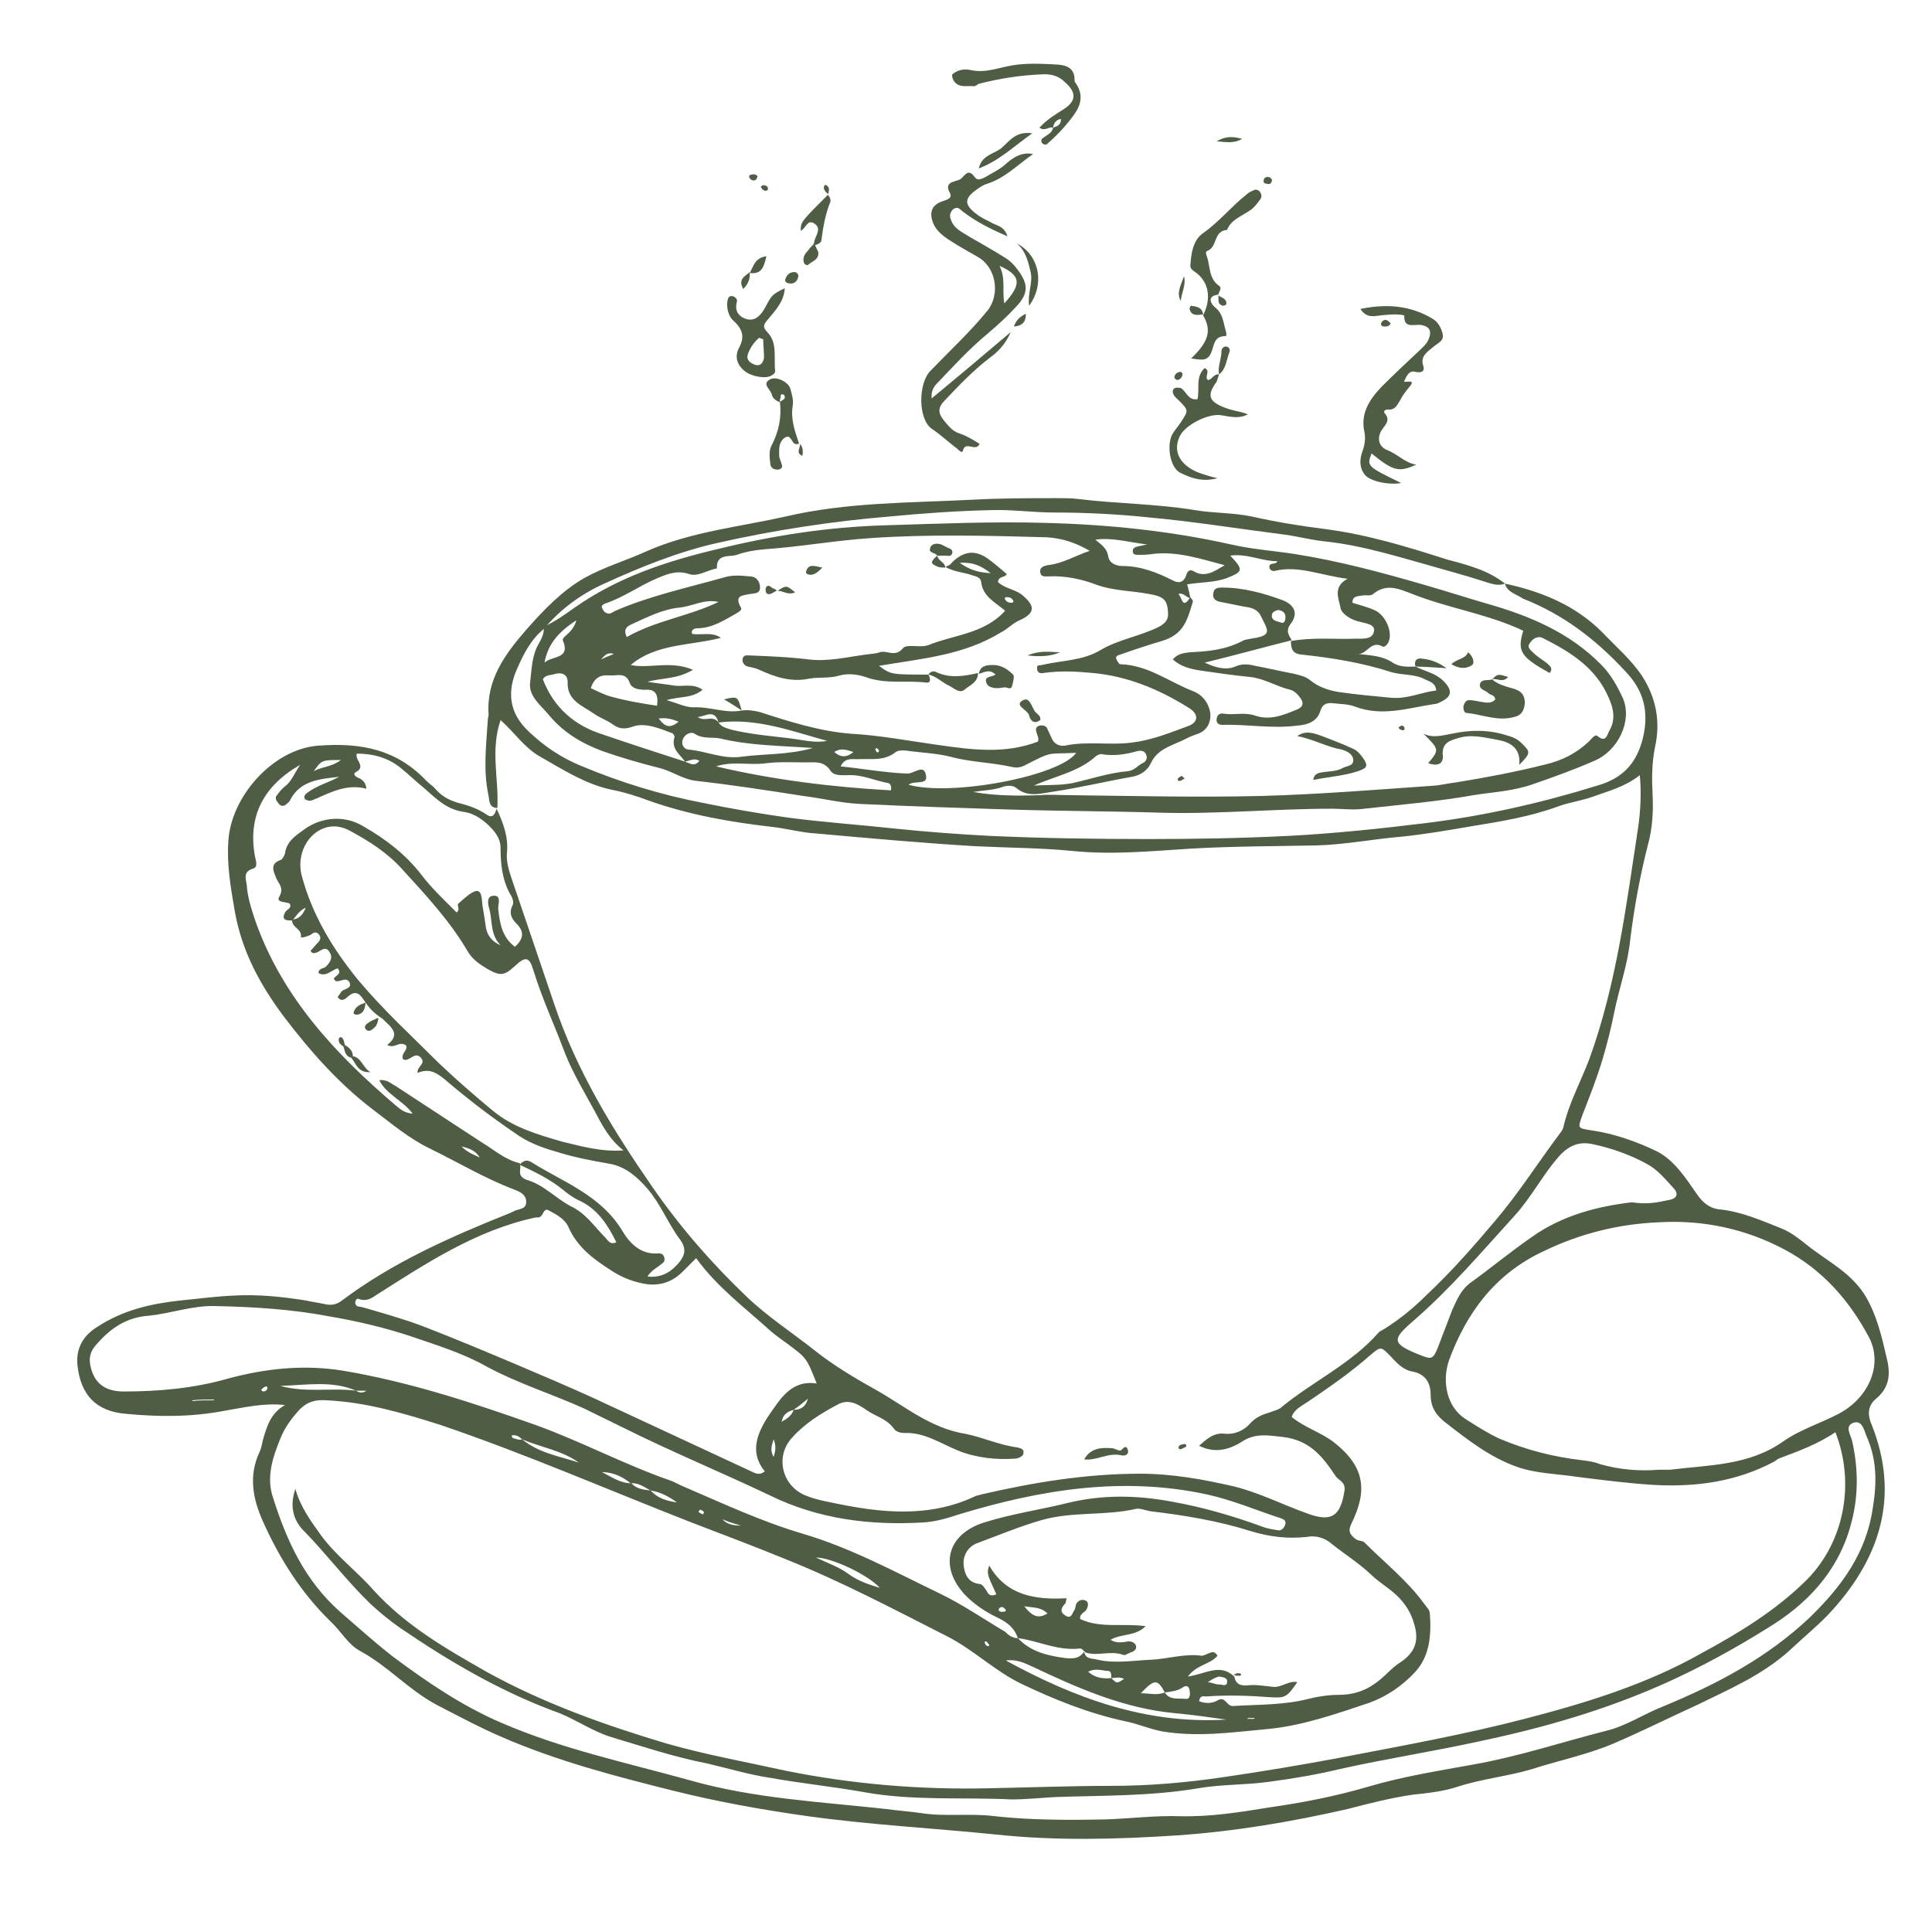 <?xml version="1.0" encoding="utf-8"?>
<!-- Generator: Adobe Illustrator 22.0.1, SVG Export Plug-In . SVG Version: 6.00 Build 0)  -->
<svg version="1.1" id="Layer_1" xmlns="http://www.w3.org/2000/svg" xmlns:xlink="http://www.w3.org/1999/xlink" x="0px" y="0px"
	 viewBox="0 0 242 239" style="enable-background:new 0 0 242 239;" xml:space="preserve">
<style type="text/css">
	.st0{fill:#4E5D44;}
</style>
<g>
	<path class="st0" d="M188.5,73.1c4.6,1,8.8,2.7,12.2,6.1c1.7,1.8,3.6,3.4,5,5.5c1.8,2.8,2.3,5.8,1.6,8.9c-0.4,2-0.4,4-0.3,5.9
		c0.1,2.2,0,4.2-0.6,6.4c-1,3.9-1.7,7.8-2.2,11.8c-0.3,3.1-1.4,6.1-2,9.1c-0.4,2-0.9,4-1.5,6c-0.7,2.3-1.6,4.6-2.5,6.9
		c-0.6,1.7-0.6,1.6,1.2,1.9c2.8,0.4,5.6,1.4,8.1,2.6c2.2,1.1,3.6,3.3,5,5.3c0.8,1.2,1.7,1.9,3,2c2.7,0.3,5.2,1.4,7.7,2.4
		c1.2,0.5,2.2,1.3,3.2,2.1c2.5,2,5.5,3.4,7.3,6.4c1.4,2.4,2,5,2.6,7.6c0.5,1.9,0.5,3.7-1.3,5.2c-1.1,0.9-1.1,2.1-0.5,3.4
		c3.4,8.7,1.1,16.3-4.9,23c-1.6,1.8-3.6,3.4-5.4,5.1c-3.4,3.1-7.6,4.9-11.7,6.9c-3.5,1.6-6.9,3.3-10.4,4.8
		c-3.3,1.4-6.8,2.1-10.2,3.2c-3,0.9-6.2,1.2-9.3,2.2c-1.8,0.6-3.7,0.8-5.6,1c-2.8,0.4-5.5,1.1-8.2,1.8c-7,1.6-14.1,2.8-21.3,3.3
		c-7.6,0.5-15.2,0.7-22.7-0.1c-7.8-0.8-15.7-1.2-23.6-2.3c-5.7-0.8-11.3-1.8-16.9-3.2c-7.2-1.8-14.5-3.7-21.4-6.7
		c-2.8-1.2-5.6-2.7-8.3-4.1c-3.5-1.9-6-4.8-9.5-6.7c-1.5-0.8-2.4-2.5-3.7-3.7c-3.7-3.6-6.4-7.9-8.5-12.6c-1.2-2.7-1.8-5.6-0.4-8.6
		c0.2-0.4,0.3-0.9,0.4-1.4c0.5-1.8,1-3.5,2.8-4.5c-2.6-0.3-5.1,0.3-7.5,0.7c-4.1,0.8-8.2,0.8-12.4,0.4c-3.8-0.3-5.7-2.4-6.1-6.1
		c-0.2-2.1,0.7-3.7,2.5-4.8c3.2-2.1,6.7-2.9,10.4-3.3c2.1-0.2,4.3-0.5,6.4-0.6c3.1-0.2,6.2,0.1,9.3,0.6c0.9,0.2,1.7,0.3,2.6,0.5
		c0.7,0.1,1.2,0,1.8-0.4c6.5-4.9,13.8-8.1,21.3-11.1c0.1-0.1,0.3-0.1,0.4-0.2c0.6-0.3,1.4-0.2,1.5-1c0.1-1-0.7-1.4-1.5-1.7
		c-3.7-1.4-7-3.4-10.5-5.1c-2.7-1.3-4.9-3.2-7.3-5c-4.3-3.3-7.8-7.3-11-11.5c-3-4-5.3-8.2-6.2-13.3c-0.5-2.9-1-5.8-0.8-8.7
		c0.3-5.6,5.6-11.6,11.3-12c5.4-0.4,9.8,0.5,13.5,4.4c0.4,0.4,0.9,0.7,1.2,1.1c0.9,1,2,1.5,3.3,1.8c1.1,0.3,2.1,0.7,3,1.3
		c0.8,0.6,1.1,0,1.3-0.7c0.8,1.7,1.5,3.5,1.3,5.5c-0.1,1,0.2,2.1,0.5,3c1.8,5.3,3.6,10.6,5.4,15.9c2.8,8.4,7.4,15.9,12.4,23.1
		c3.4,4.9,7.3,9.4,11.7,13.6c2.6,2.5,5.7,4.5,8.6,6.8c2.4,1.9,5.1,3.5,7.8,5c3.5,2,6.7,4.7,11,5.4c2.1,0.4,4.2,1.4,6.5,1.7
		c0.4,0.1,0.9,0.2,0.8,0.7c0,0.4-0.5,0.6-0.9,0.7c-2.5,0.2-5.1-0.1-7.3-1c-2.2-0.9-4.2-2.3-6.7-2.2c-0.4,0-1-0.1-1.3-0.5
		c-0.9-1.3-2.4-1.6-3.5-2.4c-1-0.7-2.2-1.4-3.5-0.7c-2.1,1.1-4.2,2.4-5.8,4.2c-2.2,2.4-1.2,6.2,1.9,7.3c1,0.4,2,0.6,3,0.8
		c6.1,1.3,12.2,2,18.1-0.8c0.2-0.1,0.5-0.1,0.7-0.2c6.5-1.5,13.1-2.6,19.9-2.6c4,0,7.9,0.7,11.8,1.6c3.2,0.8,6.1,2.3,9.2,3.4
		c3,1.1,4.1,0.3,4.6-2.8c0.2-1.2-0.7-1.3-1.1-1.9c-1.6-2.4-3.2-4.5-6.6-4.9c-1.8-0.2-3.4-0.5-5,0.5c-1.7,1.1-3.5,1.6-5.5,0.6
		c1-0.9,1.9-1.7,3.3-1.5c1.1,0.1,2.3-0.4,3-1.2c0.8-0.9,1.6-1.2,2.6-1.5c0.5-0.2,1.1-0.3,1.5-0.7c3.9-3.2,8.7-5.4,12.1-9.3
		c0.2-0.2,0.5-0.3,0.8-0.5c1.9-1.2,3.6-2.6,5.2-4.2c3.1-2.9,5.9-6.1,8.6-9.3c2.9-3.4,5.3-7.2,8-10.8c0.2-0.3,0.4-0.5,0.5-0.8
		c0.7-3.1,2.2-5.8,3.3-8.7c3.4-9.4,4.6-19.2,6.1-29c0.3-2.1,0.4-4.3,0.2-6.5c-1.9,1.5-4,2-5.9,2.7c-1.4,0.5-2.9,0.7-4.3,1.2
		c-3.5,1.3-7.2,1.9-10.9,2.5c-2.9,0.5-5.8,1-8.7,1.3c-3.6,0.3-7.1,1-10.7,1.1c-5.2,0.1-10.5,0.1-15.7,0.4c-4.9,0.3-9.8,0.8-14.8,0.3
		c-4-0.4-8.1-0.4-12.2-0.6c-6.7-0.4-13.3-1-20-1.6c-1.8-0.1-3.6-0.6-5.3-0.8c-5.3-0.6-10.5-1.5-15.6-3.3c-1.6-0.6-3.2-1.1-4.8-1.4
		c-3.2-0.7-6-2.5-8.8-4.1c-2-1.1-3.2-3-5-4.6c-1.3,3.8-0.2,7.4-0.4,11c-1,0-1-0.8-1.1-1.5c-0.7-3.2-0.3-6.3-0.1-9.5
		c0-0.2,0.1-0.5,0.1-0.7c-0.3-4.4,2.1-7.6,4.7-10.6c2.2-2.5,4.5-4.9,7.3-6.5c2.5-1.4,5.3-2.2,7.9-3.4c5.5-2.4,11.5-3,17.3-4.3
		c7.7-1.8,15.5-1.7,23.3-2.1c3.6-0.2,7.2-0.2,10.7-0.2c0.9,0,1.8,0,2.6,0.1c4.9,0.6,9.8,0.6,14.7,1.4c2.3,0.4,4.7,0.3,7.1,0.8
		c3.1,0.7,6.2,1.2,9.4,1.6c5.2,0.7,10.1,2.2,15.1,3.8C184,70.8,186.5,71.5,188.5,73.1c-0.7,0.3-1.4,0.1-2.1-0.1
		c-2.1-0.7-4.3-1.3-6.4-1.9c-4.7-1.3-9.3-2.8-14.2-3.3c-1.8-0.2-3.6-0.7-5.4-0.9c-5.5-0.7-11.1-1.6-16.6-2.1
		c-3.9-0.4-7.8-0.6-11.7-0.6c-2.7,0-5.4-0.4-8.1-0.3c-4.2,0.1-8.4,0.4-12.6,0.8c-7.2,0.6-14.4,1.7-21.5,3.3c-4.9,1.1-9.6,3-14.2,5.1
		c-2.9,1.3-5.5,3.2-7.6,5.7l0,0c-1.6,1.3-2.5,3.1-3.3,4.9c-1.3,2.9-1.1,5.6,1.5,8c1.9,1.8,4,3.2,6.4,4.2c5,2.1,10.2,3.7,15.5,4.7
		c3.4,0.7,6.9,1.3,10.4,1.8c4.5,0.6,9,0.9,13.6,1.4c3.9,0.4,7.8,0.7,11.7,0.9c6.6,0.3,13.2,0.4,19.9,0.4c5.9,0,11.8-0.1,17.7-0.4
		c5.7-0.3,11.4-0.9,17.1-1.6c7.3-0.9,14.4-2.5,21.5-4.7c3.1-0.9,4.9-2.7,5.7-6c0.8-3.4,0-6-2.2-8.3c-3.6-3.9-7.7-7.1-12.8-9.1
		C189.9,74.4,188.8,74.2,188.5,73.1z M99.4,176.6c-0.7,0.2-1.3,0.5-1.5,1.5C98.6,177.7,99.2,177.3,99.4,176.6c0.8,0,1.5-0.3,1.8-1.4
		C100.6,175.7,100,176.2,99.4,176.6z M81.5,186.7c-0.8-0.4-1.5-1-2.5-0.9c-1.1-0.9-2.3-1.4-3.6-1.4c1.2,0.6,2.3,1.4,3.7,1.4
		C79.7,186.5,80.6,186.6,81.5,186.7c0.9,1,2,1.3,3.3,1.5C83.7,187.4,82.7,186.9,81.5,186.7z M139.2,210.2c0.7,0.7,0.7,0.7,1.6,0.1
		C140.2,210,139.7,210.2,139.2,210.2c0-0.4,0-0.9-0.4-0.9c-0.7,0-1.5-0.4-2.5,0.1C137.2,210.2,138.2,210.3,139.2,210.2z M145.9,212
		c0.6,1,1.7,0.7,2.6,0.8c0.6,0.1,0.6-0.6,0.5-1.1c-0.1-0.6-0.5-0.6-0.9-0.3C147.5,211.8,146.7,211.9,145.9,212
		c-0.9-1.7-1.3-1.7-3,0.1C144,212.1,144.9,212.4,145.9,212z M65.4,180.3c-0.4-0.4-0.8-0.6-1.3-0.5c0,0.3,0.2,0.4,0.4,0.4
		C64.8,180.3,65.1,180.4,65.4,180.3c2.1,1.7,4.6,2.1,7.1,2.9C70.4,181.7,67.8,181.3,65.4,180.3z M44.6,174.2c0.4,0.3,0.9,0.3,1.3,0
		C45.5,174.2,45,174.2,44.6,174.2c-3-1.3-6.2-0.7-9.5-0.6C38.4,174.5,41.5,173.8,44.6,174.2z M45.8,125.6L45.8,125.6
		c-0.6-0.9-1.1-1.8-2.3-0.7c-0.3,0.3-0.8,0.6-1.2,0c0.1-0.2,0.3-0.4,0.4-0.6c0.3-0.5,1.4-0.4,1.1-1.2c-0.4-0.8-1.1-0.1-1.7-0.2
		c-0.1,0-0.2-0.2-0.3-0.3c0.2-0.4,1.1-0.6,0.5-1.3c-0.8,0.2-1.4,1.1-2.4,0.6c0-0.7,0.7-0.5,1-0.9c0.5-0.5,0.8-1.1,0.4-1.7
		c-0.5-0.9-1.1-0.2-1.6,0c-0.3,0.1-0.6,0.2-0.8-0.2c0.3-0.3,0.6-0.7,0.9-1s0.5-0.7,0.1-1.1s-0.7-0.1-1,0.1c-0.4,0.2-1.3,0.5-1.2,0.2
		c0.1-1-1.2-1.1-1.1-2.1c0.8-0.1,1.3-0.5,1.7-1.5c-0.9,0.4-1.2,1.1-1.7,1.6c-0.7,0-1.4,0-0.9-1c0.2-0.4,0.9-0.5,0.6-1.1
		c-0.5-0.3-1.8-0.1-1.3-0.9c0.6-1.1-0.1-1.6-0.4-2.3c-0.3-0.8-0.9-1.8,0.6-2.3c0.2-0.1,0.4-0.5,0.5-0.8c0.2-1.5,1.3-2.2,2.4-3
		c2.2-1.6,5.1-1.8,7.4-0.4c2.8,1.6,5.3,3.5,7.3,6.1c1.3,1.7,2.9,3.2,4.4,4.7c0.5-0.4,0-0.9,0.2-1.1c0.7-0.6,1.6-1.5,2.3-1.6
		c0.8,0,0.6,1.4,0.8,2.2c0.1,0.6,0.2,1.3,0.3,1.9c0.1,1.3,0.7,2.2,1.9,2.7c-1.3-1.3-1-3-1.4-4.5c-0.2-0.7-0.4-1.7,0.6-1.7
		c0.9,0,0.5,1,0.5,1.6c0.2,1.9,0.5,3.6,2.1,4.8c1.1-1,1.2-1.9,0.2-2.9c-0.6-0.6-1-1.3-0.5-2.3c0.2-0.3,0-1-0.3-1.4
		c-1-1.8-1.2-3.8-1.2-5.8c0-0.9-0.4-1.6-1-2.3c-1-1.1-2.2-2-3.6-2.2c-2.2-0.3-3.5-1.7-5-3c-1-0.8-1.9-1.7-2.9-2.5
		c-1.6-1.3-3.5-1.8-5.5-1.8c-0.3,0.8,1.2,1.6-0.1,2.3c-0.4,0.2-0.2,0.5,0.2,0.7c0.5,0.2,1,0.5,1.1,1.4c-2.3-0.6-4.2,0.3-6.2,1.2
		c-0.3,0.1-0.6,0.3-0.9,0.3c-0.2,0-0.5-0.1-0.6-0.2c-0.2-0.3,0-0.6,0.3-0.8c1.2-0.9,2.7-1.3,4-2c-2.4,0.3-4.9,0.4-6.2,3
		c-0.1,0.2-0.3,0.3-0.5,0.5c-0.4,0.3-0.8,0.1-1-0.3c-0.2-0.2-0.4-0.6-0.1-0.9c0.3-0.4,0.6-0.8,1-1.1c0.8-0.6,1.1-1.5,1.9-2.7
		c-4.7,2.7-6.5,6.5-5.7,11.3c0.1,0.6,0.5,1.5-0.2,1.7c-1.3,0.4-0.9,1.3-0.8,2c0.1,1.6,0.6,3.1,1.1,4.6c3.4,9.6,10.1,16.7,17.6,23.1
		c0.5,0.4,1,0.9,2.1,1c-1.3-1.7-3.3-2.4-4.2-4.2c1-0.1,1.4,0.4,2,0.7c3.7,2.4,7.3,4.8,11,7.2c1.5,0.9,2.8,2.1,4.6,2.5
		c0.3,0.7-0.5,1.6,0.9,2.1c2.1,0.6,3.6,2.3,5.5,3.3c1.9,0.9,2.9,2.5,4.3,3.9c0.3,0.3,0.6,1,1.4,0.6c-1.1-2.2-2.3-4.1-4.6-5.2
		c-0.7-0.3-1.4-0.8-2-1.3c-1.7-1.4-3.6-2.3-5.5-3.2c0.4-0.5,0.9-0.7,1.5-0.3c4,2.5,8.6,4.1,11.3,8.5c1,1.7,2.4,3.1,4.6,2.9
		c0.3,0,0.6,0.1,0.7,0.5s0,0.6-0.3,0.8c-0.6,0.5-1.3,0.8-1.8,1.6c1.8,0.2,3-0.6,4-1.8c0.7-0.9,0.9-1.7,0.1-2.8
		c-1.5-2-2.4-4.4-4.1-6.4c-1.3-1.5-2.7-2.7-4.6-3.1c-2.3-0.4-4.5-0.8-6.7-1.5c-1.8-0.5-3.7-1.2-5.2-2.3c-3.1-2.1-6.1-4.4-8.9-6.8
		c-1.1-0.9-2-1.4-3.4-0.8c-0.1-0.8,1-1.1,0.5-1.8c-0.8-1.1-1.5,0.5-2.3,0.1c-0.4-0.7,0.8-1.3,0.3-1.8c-0.9-0.5-1.3,0.5-2.3,0
		c1.8-1.4,0.4-2.3-0.5-3.2l-0.1-0.1C46.8,126.9,46.3,126.3,45.8,125.6z M127.5,205.2c1.6,1.7,3.7,2.2,6,2.5c1.1,0.1,1.7,0,2.3-0.8
		c0.2,1,1,0.8,1.7,1c2.2,0.5,4.4,0.1,6.7,0c2.1-0.1,4.2-0.8,6.3-0.5c0.3,0,0.6-0.2,0.9-0.3c0.3-0.1,0.7-0.4,1.1,0.3
		c-0.9,1.1-2.6,1.1-3.7,2.6c2.2-0.3,4-1.7,5.8,0l0,0c0.2,1,0.8,1.2,1.8,1.1s2.1,0.1,3.1,0.2s1.9-0.8,3-0.6c-1.3,1.9-1.5,2-3.3,1.9
		c-2.7-0.2-5.4-0.3-8.1-0.1c-0.3,0-0.8-0.2-0.9,0.6c0.8,0.3,1.6,0.3,2.3-0.1c1-0.6,1.1,0.7,1.9,0.7c3.2-0.2,6.4-0.1,9.5-0.9
		c1.2-0.3,2.5-0.5,3.8-0.5c1.6,0,3.1-0.4,4.5-1.4c1.2-0.8,2-1.9,3.1-2.6c2-1.3,2.5-2.8,1.8-5c-0.4-1.4-1.2-2.6-2.3-3.6
		c-1-0.9-2.2-1.6-3.1-2.5c-1.6-1.5-3.4-2.6-5-3.9c-0.7-0.6-1.8-1-2.9-0.8c-2.4,0.3-4.8,0-7.1-0.7c-4.1-1.3-8.4-2-12.6-2.5
		c-0.6-0.1-1.3-0.4-1.8-0.3c-3.9,0.9-7.9,0.3-11.8,1.4c-2.8,0.8-5.4,1.9-8.1,2.9c-1.1,0.4-1.8,1.5-1.7,2.7c0.1,1.1,0.5,2.2,1.9,2.4
		c0.5,0,0.7,0.5,1,0.9c0.2,0.5,0.6,0.7,1.2,0.4c-1.2-2.6-1.2-2.6-0.9-3.6c2.2,3.8,5.8,4.3,9.7,4.1c-0.1,0.4-0.1,0.6-0.2,0.7
		c-0.6,0.6-0.6,1.1,0.1,1.5s0.8-0.3,1-0.6c0.2-0.2,0.2-0.6,0.3-0.9c0.3-0.5,0.8-0.6,1.2-0.4c0.4,0.2,0.3,0.7,0.1,1.1
		c-0.2,0.4-0.9,0.5-0.8,1.2c2.5,1.2,5.4,0.5,8.2,0.9c-1.3,1.3-3,0.9-4.4,1.7c0.8,0.5,1.5,0.3,2.3,0.2c0.4,0,0.8,0.2,0.9,0.6
		c0.1,0.5-0.4,0.7-0.7,0.8c-0.3,0.1-0.7,0.4-0.9,0.3c-1.6-0.6-3.2,0.2-4.7-0.3c-0.3-0.2-0.5-0.6-0.8-0.5
		C132.4,206.8,130,205.5,127.5,205.2c-0.4-1.2-1.2-1.9-2.4-2.5c-1.5-0.7-2.9-1.6-4.1-2.8c-3.4-3.5-2.5-7.7,2.3-9.2
		c3.5-1.1,7.1-1.6,10.7-2.5c4.3-1,8.5-0.9,12.8-0.1c3.9,0.7,7.7,1.8,11.5,3.2c0.6,0.2,1.2,0.3,1.9,0.4c0.4,0,0.7-0.4,0.8-0.8
		c0.1-0.4-0.2-0.6-0.5-0.7c-3.1-1-6.1-2.3-9.3-3c-10.6-2.3-20.9-0.6-31.1,2.5c-1.5,0.5-2.9,0.9-4.4,1c-6.7,0.4-13.2-0.4-19.3-3.4
		c-6.1-2.9-12.4-5.5-18.4-8.5c-1.6-0.8-3.3-1.6-4.9-2.4c-4-1.8-8.2-3.1-12.1-5.2c-3-1.7-6.3-2.7-9.5-3.8c-3.3-1.1-6.7-1.9-10.2-2.5
		c-4.7-0.9-9.5-1.2-14.3-1.3c-2.8-0.1-5.5,0.9-8.3,1.2c-2.9,0.2-4.9,1.6-6.7,3.7c-0.8,0.9-0.9,1.8-0.6,2.9c0.5,1.9,1.8,2.9,4.1,2.9
		c4.4,0,8.8-0.4,13-1.6c4.8-1.3,9.6-1.8,14.5-1c8.3,1.4,16.2,4,24.1,6.8c5.8,2.1,11.2,5,17,7c0.5,0.2,1,0.5,1.5,0.7
		c4.9,2.1,9.8,4.4,14.9,5.9c6.1,1.8,11.6,4.8,17.2,7.5c2.9,1.4,5.5,3.2,8.2,4.8C126.3,204.8,126.8,205.2,127.5,205.2z M37,186.5
		c0.6,2.2,1.9,4,3.2,5.8c1.9,2.6,4.5,4.5,6.6,6.9c4.1,4.5,9.2,7.4,14.3,10.3c7.1,3.9,14.7,6.6,22.4,8.9c4.9,1.4,9.9,2.3,14.9,3.4
		c8.4,1.7,16.9,2.4,25.5,2.2c5.1-0.1,10.2-0.3,15.3-0.3c4.7,0,9.4-0.4,14.1-1.1c4.8-0.7,9.6-1.5,14.4-2.4c7.8-1.5,15.6-2.9,23.3-4.9
		c7.7-2,15.2-4.3,22.1-8.2c4.8-2.6,9.4-5.4,13.3-9.3c4.6-4.7,6-12,3.5-18.4c-2.2,1.5-4.7,2.4-7.1,3.3c-0.2,0.1-0.4,0.3-0.6,0.4
		c-4.7,2.5-9.8,3.2-15.1,2.9c-3.2-0.2-6.3-0.6-9.5-1c-2.6-0.4-5.2-0.4-7.7-1.3c-3.3-1.2-6-3.3-8.7-5.4c-1.2-0.9-2-1.9-2-3.6
		c0-1.4-0.6-2.6-2.3-2.9c-1.1-0.2-1.9-1-2.7-1.9c-1.2-1.2-1.2-1.3-2.5-0.2c-2.5,2.2-5.1,4-7.9,5.9c-0.7,0.5-1.7,0.9-2,1.9
		c1.6,1.3,3.6,1.9,5.2,3.1c4,3.1,4.3,6.1,2.3,10.2c-0.5,1-0.2,1.4,0.4,1.9c0.4,0.4,1,0.2,1.3,0.6c2.5,2.5,5.3,4.7,7.4,7.6
		c0.3,0.4,0.7,0.8,0.7,1.2c0.2,2.7,0,5.4-1.9,7.4c-1.6,1.7-3.5,3-5.7,3.8c-4.2,1.4-8.4,2.9-12.9,3.3c-4.3,0.4-8.5,1-12.9,0.3
		c-1.7-0.3-3.2-1-4.8-1.3c-4.6-1-8.8-2.7-13-4.7c-3.3-1.6-5.9-4.2-9.2-5.9c-6.7-3.4-13.3-6.9-20.3-9.7c-3.9-1.6-7.9-3.1-11.8-4.6
		c-10.5-4.1-20.8-8.6-31.4-12.2c-4.7-1.5-9.5-2.9-14.4-3.1c-1.3-0.1-2.4,0.2-3.4,1.3c-0.9,1-1.7,2.1-2.2,3.3c-1,2.4-1.9,5-1,7.6
		c1.7,5.4,4,10.4,8.4,14.3c2.2,1.9,4.3,3.8,6.6,5.6c4.3,3.2,8.7,6.2,13.6,8.3c7.6,3.3,15.7,5,23.6,7.2c8.1,2.3,16.4,2.7,24.6,3.6
		c1.4,0.2,2.9,0.3,4.3,0.5c3.1,0.5,6.2,0,9.3,0.4c4.6,0.5,9.2,0.5,13.9,0.4c3.1-0.1,6.2-0.5,9.3-0.4c3.8,0.1,7.5-0.5,11.2-1.1
		c4.2-0.6,8.3-1.4,12.4-2.6c4.4-1.3,8.9-2,13.3-2.8c5.6-1,11-2.8,16.5-4.2c2.5-0.6,4.7-2.1,7-3c6.8-2.8,13.1-6.1,18.5-11.2
		c4-3.9,7.1-8.1,7.9-13.8c0.5-3.1,0.5-6-0.8-8.9c-0.3-0.7-0.5-2-1.6-1.7c-1.2,0.4-0.4,1.5-0.2,2.3c0.8,3.6,0.8,7.1-0.2,10.6
		c-1.6,5.8-5.5,9.9-10.5,12.9c-4,2.5-8.2,4.8-12.4,6.7c-7.5,3.4-15.4,5.7-23.5,7.4c-5.9,1.3-11.8,2.2-17.6,3.5
		c-2.9,0.7-5.9,1.2-8.9,1.6c-2.9,0.4-5.9,0.3-8.8,0.8c-5.9,1-11.9,0.9-17.9,1.1c-1.8,0.1-3.7,0.3-5.5,0.3
		c-6.1-0.3-12.3,0.2-18.4-0.9c-3.9-0.7-7.9-1.1-11.8-1.8c-2.7-0.4-5.3-1.2-7.9-1.8c-4.1-0.8-8-2.1-12-3.3c-2.3-0.7-4.3-2.1-6.5-3
		c-7.2-2.6-13.7-6.4-20-10.7c-1.3-0.9-2.5-1.9-3.7-3c-2.9-2.8-5.4-6.1-8.2-9C36.6,190.4,36.3,188.5,37,186.5z M207.8,184.1
		c0.5,0,1,0,1.4,0c4.8-0.6,9.8-0.5,14.1-3.5c2.1-1.5,4.7-2.3,7-3.5c3.8-2,5.6-6.2,3.8-9.6c-2.5-4.7-5.9-8.5-10.6-11
		c-4.9-2.6-10.2-3.7-15.6-3.4c-5.1,0.2-10,1.4-14.7,3.7c-5.9,2.8-9.5,7.6-11.7,13.6c-0.9,2.6-0.3,5.8,2,7.3c1.4,0.9,2.8,1.8,4.3,2.5
		c3.3,1.4,6.8,2.3,10.3,2.7c0.8,0.1,1.6,0.2,2.3,0.5C202.9,184.1,205.3,184.3,207.8,184.1z M87.2,157.6c-0.7,0.7-1.2,1.2-1.7,1.7
		c-1.5,1.5-3.3,1.9-5.3,1.4c-1.3-0.3-2.5-0.8-3.7-1.6c-2.2-1.4-4.2-2.9-5.3-5.4c-0.5-1.1-1.6-1.6-2.5-2.1c-0.7-0.4-0.6,1-1.4,0.9
		c-0.1,0-0.2,0-0.2,0c-7.5,1.6-13.8,5.8-20.1,9.8c-0.7,0.5-1.3,0.7-2.1,0.4c-0.2-0.1-0.4,0.2-0.4,0.5c0,0.1,0.1,0.3,0.2,0.4
		c0.3,0.1,0.6,0.1,0.9,0.2c2.4,0.7,4.9,1.4,7.3,2.3c3.9,1.5,7.7,3.1,11.5,4.7c3.3,1.4,6.6,2.8,9.9,4.3c6.7,3.1,13.3,6.2,20,9.3
		c0.4,0.2,0.9,0.4,1.5-0.1c-2-2.4-0.9-4.9,0.5-7c1.4-2,2.8-4.5,6-4c-1.3-3.3-1.3-3.2-3.7-5c-0.7-0.5-1.4-1-2.1-1.6
		C93.3,163.8,89.8,161.2,87.2,157.6z M78.1,144.1c-1.8-1.4-2.7-3.2-3.6-4.9c-1.3-2.4-2.7-4.7-3.7-7.2c-1.3-3.5-2.9-6.9-4-10.5
		c-0.5-1.7-1-1.7-2.3-0.5s-1.8,1.3-3.4,0.4c-1-0.6-1.9-1.2-2.5-2.2c-2.2-3.8-5.2-7-8.2-10.3c-1.9-2.1-4.1-3.5-6.5-4.8
		c-0.9-0.5-2-0.8-3.2-0.4c-2.2,0.7-3.6,3.4-2.9,6c1.3,4.9,3.9,9.2,7.1,13.1c3.1,3.7,6.6,6.9,10,10.3c2.2,2.1,4.5,4.1,6.8,6
		c2.5,2.1,5.6,3,8.7,3.9C72.9,143.6,75.3,144.3,78.1,144.1z M204.4,150.6c2,0.3,3.3,0,4.7-0.3c1.1-0.2,1.1-0.9,0.5-1.5
		c-1-1.1-2-2.3-3.3-3c-2.2-1.2-4.5-2-6.9-2.5c-1.5-0.3-2.7,0.1-3.9,1.3c-2.2,2.4-3.6,5.3-5.8,7.7c-4.1,4.5-8,9.1-12.6,13.1
		c-2.8,2.4-2.8,2.9,0.7,4.3c1.5,0.6,1.7,0.6,2.3-0.9c0.6-1.6,1.2-3.1,1.8-4.7c0.6-1.3,1.1-2.6,2.4-3.5c2.5-1.8,4.9-3.8,7.5-5.6
		C195.7,152.2,200.2,151.1,204.4,150.6z M153.6,215.4c-2.1-0.3-4.2-0.6-6.4-0.8c-6.4-0.6-12.1-3.1-17.8-5.8c-1.1-0.5-2.1-1-3.4-0.8
		C134.6,212.7,143.5,216,153.6,215.4z M102.2,195.1c1.5,0.7,2.9,1.2,4,2c1.2,0.9,2.4,1.3,4,1.8C108.8,197.3,104.2,195.1,102.2,195.1
		z M42.7,95.2c-2.4,0-2.4,0-3.4,1.4C40.4,96,41.5,96.1,42.7,95.2z M131.2,202.1c-0.8-0.8-1.7-0.7-2.9-0.9
		C129.3,202.5,130.1,202.8,131.2,202.1z M151.3,210.7c0.6,0.1,1,0.3,1.4,0.3s1,0.3,1-0.3c0.1-0.6-0.6-0.6-1-0.7
		C152.3,210.1,151.9,210.3,151.3,210.7z M26.8,175.4v-0.1c-0.9,0-1.8,0-2.7,0.1v0.1C25,175.4,25.9,175.4,26.8,175.4z M57.8,143.6
		c0.8,0.8,1.5,1,2.3,1.4C59.6,144.2,59,143.9,57.8,143.6z M90.5,190.3c0.4,0.5,1.1,0.8,2.3,0.8C91.8,190.8,91.1,190.6,90.5,190.3z
		 M96.9,182.5c0.3-0.9,0.3-1.5,0-2.2C96.7,181,96.4,181.6,96.9,182.5z M87.7,189.1c-0.1,0.1-0.2,0.2-0.2,0.3
		c0.2,0.1,0.3,0.2,0.5,0.3l0.2-0.2C88.1,189.2,87.9,189.2,87.7,189.1z M157.2,215.2c-0.3,0-0.5,0-0.8,0c-0.1,0-0.2,0.1-0.2,0.1
		c0.2,0,0.5,0,0.7,0C156.9,215.4,157,215.3,157.2,215.2z M33.5,173.9c0-0.2-0.1-0.3-0.3-0.2c-0.2,0.1-0.3,0.2-0.5,0.4
		c0.1,0.1,0.2,0.2,0.3,0.2C33.2,174.3,33.4,174.2,33.5,173.9z M125.6,201.3c-0.3,0-0.5,0.1-0.5,0.4c0,0.1,0.2,0.2,0.4,0.2
		c0.2,0,0.5,0,0.5-0.2C125.9,201.5,125.7,201.4,125.6,201.3z M123.7,206.2c0.2,0,0.3-0.1,0.1-0.3c-0.1-0.1-0.2-0.3-0.3-0.3
		c-0.2,0-0.2,0.1-0.1,0.3C123.4,206,123.5,206.1,123.7,206.2z"/>
	<path class="st0" d="M129.4,19.3c-1.9,1.3-3.5,3-5.7,3.7c-0.4,0.1-0.9,0.4-1.3,0.7c-1.6,1.1-1.7,1.9-0.1,3.1
		c0.6,0.5,1.4,0.8,2.1,1.2c0.6,0.3,1.4,0.4,1.8,1.6c-2.1-0.9-3.9-1.8-5.6-3.1c-0.4-0.3-0.6-0.7-1.2-0.3c-0.4,0.4-0.5,0.8-0.3,1.3
		c0.4,1.2,1.5,1.6,2.4,2.2c1.4,0.8,2.8,1.6,4.1,2.4c0.7,0.4,1.3,0.9,1.8,1.6c1.4,1.8,1.5,3-0.1,4.7c-1.1,1.2-2.3,2.3-3.6,3.4
		c-2.3,1.9-4.3,4.1-6.4,6.3c-0.3,0.3-0.7,0.9-0.6,1.8c3.4-2.8,6.6-5.5,9.9-8.3c-0.6,1.4-1.5,2.4-2.6,3.2c-2.1,1.6-3.9,3.5-5.7,5.4
		c-0.8,0.8-0.8,1.5-0.2,2.3c0.6,0.7,1.1,1.5,2.1,1.8c0.9,0.3,1.7,0.8,2.5,1.3c-0.5,1.1-1.8-0.5-2.1,0.9c-0.1,0.3-0.5-0.1-0.7-0.3
		c-1.1-0.8-2-1.7-3.2-2.5c-1.7-1.2-1.7-5.6-0.2-7.2c2.4-2.5,5-4.9,7.2-7.6c1.6-2,1.1-5.4-1.2-6.7c-1.2-0.7-2.5-1.4-3.7-2.2
		c-0.9-0.6-1.7-1.3-2-2.3c-0.4-1.2,0-2.1,1.3-2.5c0.6-0.2,1.2-0.4,0.9-1c-0.8-1.4,0.5-1.4,1.2-1.7c0.6-0.3,1-1.6,1.9-0.3
		c0.4,0.5,0.8,0.2,1.3,0c0.8-0.5,1.7-0.9,2.4-1.5C126.9,19.7,128,19,129.4,19.3z M125.8,38c2.2-2.4,2.1-3.5-0.6-4.7
		C126,34.9,125.5,36.3,125.8,38z"/>
	<path class="st0" d="M170.4,38.7c3.4-0.7,6.3-0.4,9,1.2c0.7,0.4,1.1,1.1,1.3,1.9c0.2,0.9-0.5,1.1-1.1,1.6c-0.7,0.6-1.8,1.2-1.3,2.5
		c0.2,0.7-0.4,0.8-0.9,0.7c-1-0.3-1.2,0.6-1.5,1.1c-0.2,0.4,1.7-0.4,0.6,0.8c-0.4,0.5-0.8,1-1.1,1.6c-0.4,0.6-0.6,1.3-1.6,1.2
		c-0.3,0-0.5,0.2-0.4,0.4c1,1.1-0.2,1.7-0.5,2.5c-0.4,0.9-0.1,1.8,0.9,2.2c1.3,0.5,2.2,1.6,3.6,1.8c-2.2,1-2.9,0.8-5.6-1.4
		c-0.6,1.6-0.6,1.6,3.7,3.7c-1.4,0.3-4-0.2-4.6-1.1c-0.6-0.8-0.6-1.8-0.3-2.7c0.3-0.8,0.5-1.7,0.3-2.6c-0.5-2.3,0.6-4,2.1-5.6
		c1.6-1.6,3.2-3.1,4.8-4.6c0.4-0.4,0.8-0.7,1.1-1.3c0.5-1.1,0.2-1.7-0.9-1.9c-0.9-0.1-2.2,0.5-2.1-1.2c-0.9-0.2-1.9-0.1-2.9,0
		C172.1,39.6,171.2,39.9,170.4,38.7z"/>
	<path class="st0" d="M150.7,39.5c1.1-2.2,0.7-4.3-1.1-5.5c-0.3-0.2-0.5-0.4-0.5-0.7c0.1-1.5,0.3-3.2,1.6-4.1c2-1.4,3.5-3.3,5.4-4.8
		c0.2-0.2,0.5-0.4,0.8-0.5c0.3-0.2,0.6-0.2,0.9,0.1c0.2,0.3,0.3,0.6,0.1,0.9c-0.4,0.6-0.9,1.2-1.4,1.5c-1,0.7-2.3,1.1-2.8,2.4
		c-1.7,0.1-1.2,2.1-2.4,2.6c-0.4,0.1-0.2,0.5-0.1,0.8c0.4,1.2,0.2,2.7,1.5,3.6c0.4,0.3,0,0.7-0.1,1.1l0,0c-1.6,0.2-0.8,1.3-0.4,1.6
		c1,0.8,1,1.8,1.3,2.8c0.1,0.3,0.2,0.8,0,0.8c-1.5,0-1.4,1.2-1.8,2.1c-0.5,1.2-1.5,0.8-2.5,0.7C151.4,42.8,151.8,41.4,150.7,39.5
		L150.7,39.5z"/>
	<path class="st0" d="M131.9,16c-0.5-0.2-1,0.5-1.7,0c0.9-1,1.9-1.6,3-2.3c1.6-1,1.7-2.1,0.2-3.4c-0.7-0.7-1.5-1-2.6-1
		c-2.8,0.1-5.5,0.5-8.2,1.2c-0.2,0.1-0.4,0.3-0.6,0.3c-0.9-0.1-2,0.3-2.6-0.8c-0.1-0.2-0.2-0.6-0.1-0.7c0.7-0.6,1.6-0.7,2.4-0.5
		c2,0.4,3.8-0.5,5.7-0.7c1.8-0.2,3.5-0.1,5.2,0c1.1,0.1,2,0.5,2,1.9c0,0.1,0,0.2,0,0.2c1.7,2.3,0.2,3.9-1.2,5.6
		c-0.7,0.8-1.4,1.5-2.2,2.2c-0.2,0.2-0.4,0.1-0.6,0c-0.2-0.2-0.2-0.4-0.1-0.6C131.1,16.9,131.8,16.7,131.9,16c0.5-0.2,1-0.3,1-1.1
		C132.2,15,132,15.5,131.9,16z"/>
	<path class="st0" d="M152.7,46.9c-0.1,0.3-0.2,0.6-0.3,0.9c-1.3,1.8-1.1,2.6,1.7,3.5c0.7,0.2,1.5,0.3,2.2,0.6
		c-1.1,0.6-2.2,0.3-3.4,0.1c-1.6-0.2-4.4,1.2-5.1,2.6s-0.4,2.8,0.9,3.8c0.5,0.4,1.1,0.7,1.7,0.9c0.6,0.2,1.2,0.4,2.1,0.6
		c-1.9,0.5-3.3,0-4.7-0.7c-1.3-0.7-1.7-3.6-0.9-4.9c0.3-0.5,0.7-0.9,1-1.4c1-1.5,1-1.5-0.3-2.8c-0.2-0.2-0.5-0.4-0.6-0.7
		c-0.2-0.3-0.1-0.7,0.2-0.8c0.2-0.1,0.5,0,0.7,0c0.7,0.4,0.9,1.6,2.1,1.4c0.3-1.3-0.3-2.8,0.9-3.9c0.8,0.4-0.1,1.1,0.4,1.5
		C151.8,47.6,152,46.8,152.7,46.9C152.6,46.8,152.7,46.9,152.7,46.9z"/>
	<path class="st0" d="M98.3,36.1c-0.1,1.7-1.2,2.8-2.1,3.9c-0.5,0.6-0.8,0.9,0,1.7c1.2,1.3,0.7,3.2,0.9,4.8c0,0.2-0.2,0.4-0.4,0.5
		c-0.7,0.5-2.5,0.2-3.4-0.5s-1.3-1.7-0.8-2.8c0.8-1.4,0.6-2.4-0.6-3.5c-0.6-0.5-0.9-1.5-0.8-2.4c0.1-0.4,0.1-0.8,0.7-0.7
		c0.3,0.1,0.6,0.4,0.5,0.7c-0.2,0.8-0.1,1.4,0.6,1.9c1.2,0.7,2.1,0.3,2.9-1.1C96.7,36.9,96.7,36.9,98.3,36.1z M95.6,42.5
		c-0.2-0.1-0.4-0.1-0.5-0.2c-0.6,0.5-1.1,1.2-1.4,2s0.3,1.2,0.9,1.4c0.7,0.2,1-0.3,1.1-0.9C95.7,44,95.6,43.3,95.6,42.5z"/>
	<path class="st0" d="M97.7,50.4c-0.5-0.2-0.9-0.5-1-0.9c-0.1-0.7-1.4-1.4-0.2-2c0.8-0.4,2.3,0.4,2.5,1.2c0.2,0.7,0.4,1.4,0.3,2.1
		c-0.3,1.7,0.3,3.3,0.8,4.8l0,0c-0.1,0-0.2,0-0.2,0c-0.8,0.3-0.7-1.5-1.7-0.7c-0.7,0.6-0.6,1.4-0.6,2.2c0,0.2,0.1,0.4,0.2,0.7
		c0.1,0.4,0.4,0.8-0.2,1c-0.5,0.1-1-0.1-1.1-0.6c-0.1-0.8-0.2-1.7,0.1-2.3C97.6,54,97.9,52.2,97.7,50.4c0.1-0.2,0.4-0.3,0.5-0.4
		c0.2-0.2,0.1-0.5-0.1-0.6c-0.5-0.1-0.2,0.4-0.4,0.6C97.7,50.1,97.7,50.3,97.7,50.4z"/>
	<path class="st0" d="M103.7,24.4c0.2,0.2,0.4,0.6,0.3,0.9c-0.6,1.5-0.9,3.1-1.1,4.7c0,0.4-0.4,0.6-0.8,0.7l-0.2-0.1
		c0.1-0.2,0.1-0.5,0.2-0.7c0.3-0.7,0.7-1.4-0.1-1.9c-0.9-0.6-1.1,0.7-1.7,0.9C100.3,27.8,100.3,27.8,103.7,24.4L103.7,24.4z"/>
	<path class="st0" d="M127.4,30.5c2.8,1.5,3.5,5.1,1.5,7.8c-0.2-1.6,0.5-2.9,0.2-4.2C128.8,32.8,128.5,31.5,127.4,30.5z"/>
	<path class="st0" d="M129.3,16.7c-2.4,1.7-4.1,3.4-6.7,4.4c0.4-1.8,2.1-1.8,3-2.7C126.5,17.6,127.3,16.4,129.3,16.7z"/>
	<path class="st0" d="M102.1,30.7c0.1,0.3,0.3,0.6,0.4,0.9c0.1,0.9-0.7,1.1-1.2,1.5c-0.1,0.2-0.5,0.1-0.6-0.2
		c-0.2-0.6,0.1-1.1,0.5-1.5c0.2-0.3,0.5-0.6,0.8-0.9C101.9,30.5,102.1,30.7,102.1,30.7z"/>
	<path class="st0" d="M152.7,46.9C152.7,46.9,152.6,46.8,152.7,46.9c-0.2-1,0.3-1.9,0.3-2.9c0-0.3,0.2-0.6,0.6-0.6
		c0.4,0.1,0.5,0.4,0.4,0.7C153.6,45.1,153.6,46.2,152.7,46.9z"/>
	<path class="st0" d="M147.9,37.7c-0.6-1.1,0.1-2.1,0.4-3.1C148.6,35.7,148,36.6,147.9,37.7z"/>
	<path class="st0" d="M93.9,34.2c0.5-0.8,0.6-1.9,2.1-2.1C95.7,33.3,95.5,34.4,93.9,34.2L93.9,34.2z"/>
	<path class="st0" d="M100,34.6c-0.1,0.6-0.5,1-1.1,0.9c-0.3,0-0.7-0.2-0.5-0.6c0.2-0.6,0.7-0.9,1.3-0.8
		C99.8,34.2,100,34.3,100,34.6z"/>
	<path class="st0" d="M155.6,17.4c-1.1,0.6-2,0.4-3.2,0.3C153.6,17,154.5,17.1,155.6,17.4z"/>
	<path class="st0" d="M128.5,39.3c0,0.9-0.3,1.5-1.5,1.6C127.3,40,127.9,39.6,128.5,39.3z"/>
	<path class="st0" d="M93.9,34.1c0.1,0.8-0.2,1.5-0.8,2.1C92.4,35,93.3,34.6,93.9,34.1C93.9,34.2,93.9,34.1,93.9,34.1z"/>
	<path class="st0" d="M150.7,39.4c-0.1,0-0.2,0-0.2,0c-0.7,0.1-1.3,0.1-1.5-0.7c0-0.1,0.1-0.4,0.2-0.4
		C149.9,38.4,150.6,38.5,150.7,39.4C150.7,39.5,150.7,39.4,150.7,39.4z"/>
	<path class="st0" d="M147.4,47.6c-0.1-0.1-0.3-0.2-0.3-0.3c0-0.3,0.2-0.6,0.6-0.7c0.3-0.1,0.5,0.2,0.4,0.4
		C148,47.4,147.7,47.6,147.4,47.6z"/>
	<path class="st0" d="M100.2,55.6c0.4,0.4,0.4,1,0.3,1.5C99.6,56.7,100.3,56.1,100.2,55.6C100.3,55.6,100.2,55.6,100.2,55.6z"/>
	<path class="st0" d="M152.6,37c0.4,0.3,1.1,0.4,1,1.1c0,0.1-0.3,0.2-0.4,0.2C152.4,38.1,152.7,37.5,152.6,37L152.6,37z"/>
	<path class="st0" d="M158.3,22.5c0.1-0.3,0.4-0.4,0.7-0.3c0.2,0.1,0.4,0.3,0.3,0.5c-0.1,0.4-0.4,0.4-0.7,0.3
		C158.4,23,158.2,22.9,158.3,22.5z"/>
	<path class="st0" d="M94.9,22.1c-0.1,0.1-0.1,0.3-0.2,0.4c-0.3,0.2-0.6,0.1-0.8-0.2c-0.1-0.2-0.1-0.3,0.1-0.4
		C94.4,21.8,94.7,21.8,94.9,22.1z"/>
	<path class="st0" d="M95.3,23.4c0.1-0.1,0.2-0.2,0.3-0.2c0.3,0,0.6,0.1,0.6,0.5c0,0.1-0.2,0.2-0.3,0.2
		C95.7,23.9,95.4,23.7,95.3,23.4z"/>
	<path class="st0" d="M103.7,24.3c-0.1-0.1-0.2-0.2-0.3-0.3c-0.2-0.3-0.3-0.5-0.1-0.8c0,0,0.2-0.1,0.2,0c0.3,0.2,0.4,0.4,0.3,0.8
		C103.8,24.1,103.8,24.2,103.7,24.3C103.7,24.4,103.7,24.3,103.7,24.3z"/>
	<path class="st0" d="M174.2,40.5c-0.2,0.4-0.5,0.4-0.8,0.4c-0.2,0-0.5-0.1-0.4-0.4c0.1-0.3,0.4-0.5,0.7-0.4
		C173.9,40.2,174.1,40.4,174.2,40.5z"/>
	<path class="st0" d="M135.8,182.8c0.8-1.4,2.1-1.5,3.4-1.4c0.4,0,0.8,0.3,1.1,0.3c0.3,0,0.7-1,1,0c0.1,0.5-0.4,0.7-0.8,0.6
		C138.8,181.9,137.4,183,135.8,182.8z"/>
	<path class="st0" d="M148.6,181.2c-0.2,0.1-0.4,0.2-0.6,0.3c-0.3,0.1-0.5-0.1-0.3-0.4c0.1-0.1,0.4-0.2,0.6-0.2
		C148.5,180.8,148.6,181,148.6,181.2z"/>
	<path class="st0" d="M154.5,209.8c0.1-0.1,0.3-0.1,0.4-0.2c0.1,0,0.3,0,0.4,0c0.2,0.1,0.2,0.3,0,0.3c-0.1,0-0.3,0-0.4,0
		C154.8,209.9,154.6,209.8,154.5,209.8L154.5,209.8z"/>
	<path class="st0" d="M68.1,78.5c1.4-0.6,2.6-1.5,3.9-2.4c5.4-3.8,11.5-5.8,17.8-7.3c6.9-1.7,13.9-2.8,21.1-3
		c6.7-0.2,13.4-0.5,20.1-0.3c7.8,0.2,15.6,1,23.2,2.7c2.6,0.6,5.4,0.8,8,1.2c5.7,0.9,11.2,2.4,16.7,4c2.4,0.7,4.9,1.5,7.3,2.2
		c5.3,1.5,10.4,3.6,14.4,7.7c1.2,1.2,2,2.7,2.7,4.2c1.2,2.9-0.7,6.6-3.6,7.8c-2.5,1.1-5,2-7.6,2.9c-2.5,0.9-5,1-7.5,1.4
		c-4.5,0.8-9.2,1.2-13.7,1.7c-1.3,0.2-2.7,0-4,0c-7.2,0-14.3,0.7-21.5,0.5c-6.4-0.2-12.8-0.2-19.1-0.4c-6.2-0.2-12.4-0.4-18.6-0.7
		c-2.3-0.1-4.7-0.7-7.1-1c-4.5-0.7-9-1.4-13.5-1.9c-1.6-0.2-2.9-1.2-4.5-1.6c-2.4-0.6-4.8-1.3-7.1-2.1c-2.7-1-5-2.4-6.8-4.6
		c-1-1.2-2.5-2.3-2.3-4c0.2-1.6,0.2-3.4,1.1-4.9C67.9,79.9,68.2,79.2,68.1,78.5C68.2,78.5,68.1,78.5,68.1,78.5z M90,90.5
		c-0.5-1.8-1.7-0.7-2.6-0.7C88.2,90.5,89.3,89.5,90,90.5c0.4,0.6,1,0.7,1.6,0.9c2.5,0.6,5,0.8,7.5,1.1c1.5,0.2,3,0.6,4.5,0.3
		C99.2,91.6,94.8,89.9,90,90.5z M85.8,95.4c0.6,0.2,1.2,0.7,1.8-0.1C87,94.9,86.4,95.3,85.8,95.4c-0.6-0.9-1.8-1.6-1.3-3.1
		c0-0.1-0.2-0.5-0.4-0.5c-1.6-0.6-3.3-1.3-4.8-0.8c-1.1,0.4-1.8,0.3-2.6-0.3c-0.7-0.5-1.6-0.8-2.3-1.3c-1.4-1-3.4-1.6-3.3-4
		c0-0.9-0.7-1.2-1.5-1c-0.6,0.2-1.3,0.1-1.6,0.7c1.4,3.6,4,5.8,7.5,6.9C79,93.2,82.4,94.3,85.8,95.4z M177.3,83.5L177.3,83.5
		c1.2,0.6,2.5,0.8,3.5,1.8c1.2,1.2,1.1,2-0.5,2.7c-0.2,0.1-0.4,0.2-0.7,0.2c-3.3,0.5-6.5,1.6-9.9,0.3c-0.8-0.3-1.7-0.3-2.6-0.4
		c-0.8-0.1-1.4,0-1.7,0.9c-0.4,1.4-1.6,1.8-3,1.9c-3.1,0.4-6.2-0.2-9.3-0.1c-0.5,0-0.8-0.3-0.7-0.8c0.1-0.5,0.4-0.7,0.9-0.6
		c1.3,0.2,2.5-0.2,3.8,0.2c1.9,0.7,3.6,0,5.3-0.7c1-0.4,0.9-1,0.3-1.7c-0.3-0.4-0.7-0.7-1.1-0.8c-1.7-0.4-3.2-1.4-5-1.6
		c-2.1-0.2-4.1-0.5-6.2-0.8c-1.3-0.2-2.5-0.5-3.5-1.4c0.6-0.7,1.3-0.8,2.2-0.9c2.2-0.1,4.4-0.3,6.5-1.4c0.3-0.2,0.7-0.2,1.1-0.3
		c2.7-0.4,2.2-0.9,1.2-2.9c-0.4-0.8-1.2-1-2-1.1c-1-0.2-2-0.4-3-0.6c-0.6-0.1-1.1-0.4-0.9-1.2c0.1-0.6,0.7-0.6,1.1-0.6
		c2.6,0,5.2,0.7,7.6,1.6c1.5,0.6,1.9,1.7,1,2.9c-0.7,0.9-0.3,1.4,0.1,2.1c-3.6,0.9-7.2,1.9-10.9,2.8c1.3,0.6,2.6,1,3.8,0.5
		c0.9-0.4,1.7-0.3,2.5-0.1c1.6,0.3,3.3,0.7,4.9,1c0.7,0.2,1.4,0.3,2,0.8c1.1,0.9,2.4,1.3,3.7,1.5c2.1,0.3,4.3,0.5,6.4,0.7
		s3.8-0.7,5.7-0.9c-0.1-1-0.8-1.1-1.4-1.4c-1.3-0.7-2.8-0.5-4.2-0.9c-3.7-1.2-7.5-1.8-11.2-2.2c-1.2-0.1-1.4-0.7-1.4-1.7
		c2.7-0.5,5.5-0.2,8.2-0.3c0.9,0,2,0.1,2.2-0.9c0.2-0.9-1-1-1.7-1.2c-1.1-0.2-2.4-1-2.5-1.8c-0.2-1.1-1-2.6,0.9-3.6
		c-3.3-0.4-6.1-1.7-9.1-1c-0.3,0.1-0.7-0.1-0.7-0.5c0-0.6,0.8-0.2,1-0.7c-2,0-3.8-1-5.9-0.7c1.7,1.8,1.6,2-0.4,2.8
		c-1.6,0.6-3.3,0.5-5,0.8c0.2,0.7,0.3,1.2,0.4,1.7c-0.5,0-0.8-0.7-1.5-0.5c0.5,0.5,0.5,2,1.5,0.4c0.1,0.2,0.4,0.4,0.3,0.6
		c-0.7,2.4-1.2,4.1-3.9,4.9c-1.7,0.5-3.5,1.1-5.2,1.7c-0.3,0.1-0.7,0.2-0.4,0.7c0.1,0.2,0.3,0.5,0.4,0.5c3.5,0.1,6.1,2.2,9.2,3.4
		c1.2,0.5,1.9,1.5,2.1,2.7c0.1,1.2-0.4,2.3-1.8,2.7c-0.6,0.2-1.2,0.5-1.8,0.8c-1.5,0.7-3.1,1.1-3.9,2.9c-0.4,0.8-1.2,1.4-2.3,1.6
		c-3.4,0.6-6.7,1.4-10.1,1.9c-1.4,0.2-3,0.7-4.4-0.5c-0.5-0.4-1.3-0.3-1.8-0.1c-1.2,0.4-2.4,0.4-3.6,0.6c2.8,0.5,5.6,0.5,8.4,0.4
		c1.2-0.1,2.4,0,3.6,0c8.1,0.1,16.1,0.3,24.2,0.1c7.2-0.2,14.5-0.8,21.7-1.3c0.9-0.1,1.7-0.3,2.6-0.4c3.7-0.6,7.4-1.3,11-2.2
		c2.2-0.5,4-1.4,5.6-2.9c0.3-0.3,0.8-1,1.1-0.7c1.1,0.9,1.2-0.2,1.5-0.7c0.8-1.4,0.5-2.8-0.1-4.1c-1.6-3.8-4.9-5.8-8.3-7.5
		c-0.7-0.3-1.3,0.2-1.6,0.7c-0.4,0.5,0.2,0.9,0.5,1.2c0.5,0.5,1.2,0.9,1.7,1.3c0.3,0.3,0.8,0.6,0.3,1.2c-3.6-2-4.1-2.7-3.3-5.3
		c-0.3-0.1-0.6-0.3-0.9-0.4c-4.2-1.8-8.7-2.5-13-4.2c-1.6-0.6-3.2-1.4-4.9,0c-0.3,0.3-0.9,0.1-1.4,0.2s-1.2,0-1.2,0.9
		c0.9,0.3,1.8,0.5,2.7,0.9c1.3,0.5,2.3,2.5,1.9,3.8c-0.1,0.4-0.5,0.9-0.8,0.8c-1.5-0.9-2,1.1-3.2,0.9c1.6,0.2,3.2,0.2,4.6,1.2
		C175.5,83.6,176.4,83.5,177.3,83.5z M92.9,89c0.8-0.1,1.5,0,2.3,0.2c3.7,1.2,7.5,2.4,11.3,2.7c3.7,0.2,7.3,0.9,10.9,1.4
		c4.2,0.6,8.4,1.2,12.6-0.4c0.2-0.4-0.1-0.8-0.2-1.3c-0.1-0.3,0-0.6,0.4-0.7c0.3-0.1,0.7,0,0.9,0.2c0.2,0.4,0.4,0.9,0.6,1.3
		c0.3,0.8,1,1.1,1.7,1c2.8-0.6,5.7,0,8.5-0.4c2.4-0.3,4.6-1.2,6.8-2c1.5-0.5,1.5-1.6,0.1-2.4c-3.7-2.3-7.6-3.9-11.9-4.3
		c-2.1-0.2-4.1-0.3-6.2,0c-0.5,0.1-0.8-0.1-0.8-0.6s0.3-0.3,0.6-0.4c2.5-0.6,5.1-0.5,7.4-1.9c2.2-1.3,4.9-1.7,7.3-2.9
		c0.9-0.5,1.2-1,1.1-1.9c-0.1-1.4-0.5-1.9-2.4-2.2c-2.1-0.4-4.4-0.4-6.4-1.1c-2.1-0.8-4.1-1.2-6.2-1.1c-0.4,0-0.9,0.1-1-0.5
		s0.4-0.8,0.9-0.9c1.9-0.2,3.5-1.2,5.3-1.8c-1.7-1-3.5-1.6-5.4-1.7c-7.3-0.2-14.7-0.4-22,0.1c-4.5,0.3-8.9,1.1-13.3,1.4
		c-1.2,0.1-2.4,0.3-3.5,0.7c-0.9,0.3-2.6-0.2-2.5,1.7c-1.2,0.2-2.4,1.1-3.5,0.7c-1.5-0.5-2.7,0-3.9,0.5c-2.2,0.9-4.2,2.4-6.6,3.2
		c-0.2,0.1-0.5,0.2-0.4,0.5s0.3,0.6,0.6,0.7c0.4,0.2,0.7-0.1,1.1-0.3c4.4-1.9,9.1-2.9,13.7-4.2c1-0.3,2.1-0.2,3.1-0.1
		c0.9,0,1.3,0.7,1.3,1.4c0,0.8-0.7,0.7-1.2,0.8c-0.9,0.2-2.1,0.1-1.2,1.7c0.2,0.3-0.2,0.5-0.5,0.7c-1.6,0.9-3.1,1.9-5,1.9
		c-0.3,0-0.8,0.2-0.6,0.7c1.2,0.2,2.5-0.3,3.6,0.5c-3.9,1-8.1,0.7-11.3,3.4c2.3,0.5,5-0.6,7.8,0.6c-2,1.2-3.9,1-5.7,1.5
		c1.2,0.2,2.3,0.3,3.5,0.5c1.1,0.1,2.3-0.3,3.4,0.5c-1.3,1.1-2.8,0.8-4.5,1.3c1.4,0.4,2.4,0.9,3.3,0.9C89,88.5,90.9,89.4,92.9,89
		L92.9,89z M113.8,98.3c5.4,1.5,19-1.1,21-4c-3.7,0.2-2.8-0.3-6.5,1.6c-0.4,0.2-0.9,0.3-1.4,0.2c-2.6-0.6-5.2-0.6-7.8-1.3
		c-1.6-0.4-3.3-0.5-5-0.7c-0.6-0.1-1.5-0.2-1.9,0.1c-1.5,1.2-3.2,0.8-4.8,0.9c-0.7,0-1.6-0.2-2.1,0.9c2.9,0.3,5.6,0.8,8.4,0.9
		c0.8,0,2.1-1.3,2.3,0.3C116.2,98.4,114.5,97.7,113.8,98.3z M111.6,99c0.1-0.6-0.1-0.8-0.3-0.9c-1.7-0.3-3.3-1.1-5.1-1
		c-0.8,0-1.8,0.1-2.2-0.6c-0.8-1.2-1.9-1-3-1c-1.7,0-3.4-0.1-5,0.1c-2.1,0.3-4.2-0.3-6.3,0.4C96.9,97.7,104.3,98.6,111.6,99z
		 M137.2,67.6c0.7,0.6,1.4,1,1.6,2c0.1,1,1.1,1.3,1.8,1.3c2.3,0,4.3,0.8,6.3,1.8c0.7,0.4,1.4,0.3,1.7-0.7c0.2-0.6,0.5-0.7,1-0.4
		c1.4,0.8,2.6-0.1,3.8-0.8c-3-0.8-6-1.8-9.1-1.4c-0.6,0.1-1.1,0.1-1.7,0.1c-0.3,0-0.7,0-0.7-0.4c-0.1-0.5,0.4-0.6,0.8-0.7
		c0.2,0,0.4-0.1,1-0.2C141.2,67.9,139.3,67.3,137.2,67.6z M101.8,93.7c-4-0.3-7.9-0.3-11.6-1.2c-1-0.2-2.2,0.1-3.2-0.6
		c-0.5-0.3-1.3,0.1-1.5,0.8c-0.2,0.7,0.3,1.2,0.8,1.2c2.2,0.2,4.2,1.2,6.5,0.9C95.7,94.4,98.6,94.6,101.8,93.7z M129.5,98.4
		c1.6-0.1,3.2,0,4.8-0.3c2.3-0.5,4.6-1.3,7-1.5c0.8-0.1,1.2-0.7,1.8-1c0.5-0.2,0.7-0.7,0.4-1.2c-0.2-0.4-0.7-0.4-1.1-0.3
		c-1.4,0.4-2.8,0.6-4.2,0.4c-0.3-0.1-0.6,0-0.9,0.2C135.1,96.7,132.2,97.2,129.5,98.4z M82.3,88.4c0.2-1.4-0.2-2.1-1.5-2
		c-0.7,0-1.6-0.1-1.9-0.8c-0.5-1.5-1.6-0.9-2.6-1c-1.2-0.1-1.9,0.4-2.3,1.6c0.9,0.4,1.8,0.9,2.7,1.1C78.5,87.8,80.3,88.1,82.3,88.4z
		 M90,75.4c-1.7-0.4-3.2,0.5-4.8,0.7c-2.2,0.2-4.1,1.2-6.1,2.1c-0.9,0.4-0.9,0.9-0.6,1.6C82.2,77.7,86.3,77.2,90,75.4z M72.2,77.7
		c-2.5,1.6-3.6,3.2-4,5.3c1-0.9,3.3-0.4,2.3-2.8c-0.1-0.2,0.3-0.5,0.5-0.7C71.6,79,72,78.4,72.2,77.7z M160.1,76.4
		c-0.4,0.1-0.8,0.3-0.8,0.7c0,0.7,0.7,0.7,1.2,0.9c0.3,0.1,0.5-0.2,0.5-0.5C161.1,76.8,160.7,76.5,160.1,76.4z M106.9,94.2
		c-0.7-0.2-1.5-0.6-2.4,0C105.4,95,106.2,94.8,106.9,94.2z M85,90.4c-1-0.4-1.6-0.5-2.5-0.4C83.2,90.9,83.8,91.4,85,90.4z
		 M75.3,82.6c0.8-0.4,1.2-0.5,1.6-0.7C76.4,81.8,76,81.7,75.3,82.6z M109.8,93.7c-0.2,0.1-0.2,0.2-0.1,0.3c0,0.1,0.1,0.1,0.1,0.2
		c0.2,0.1,0.3,0,0.3-0.2C110,93.8,109.9,93.8,109.8,93.7z"/>
	<path class="st0" d="M44.2,132.3c1.1,0.2,1.2,1.4,2.2,2c-1.6,0.1-1.8-1.1-2.4-1.8C44,132.4,44.1,132.4,44.2,132.3z"/>
	<path class="st0" d="M45.8,125.6c-0.1,0.7-0.2,1.4-1.1,1.5c-0.2,0-0.5-0.1-0.4-0.3C44.5,126.1,45.1,125.8,45.8,125.6
		C45.8,125.7,45.8,125.6,45.8,125.6z"/>
	<path class="st0" d="M47.4,127.6c-0.1,0.5-0.2,0.9-0.6,1.2c-0.3,0.3-0.7,0.5-1,0.1s0.2-0.7,0.5-0.9c0.3-0.2,0.7-0.3,1-0.5
		C47.2,127.5,47.4,127.6,47.4,127.6z"/>
	<path class="st0" d="M43.2,130.9c0.5,0.3,1,0.7,1,1.4c-0.1,0.1-0.1,0.1-0.2,0.2c-0.8-0.2-0.8-0.9-1-1.5L43.2,130.9z"/>
	<path class="st0" d="M43,131.1c-0.2-0.2-0.4-0.3-0.5-0.5s-0.1-0.5,0-0.6c0.2-0.2,0.4,0,0.5,0.2s0.1,0.4,0.2,0.7
		C43.2,130.9,43,131.1,43,131.1z"/>
	<path class="st0" d="M118.4,71c0.3-0.1,0.6-0.2,0.8-0.5c1.5-1.5,3-1.7,4.7-0.4c0.8,0.6,1.5,1.2,2.2,1.8c-0.2,0.5-1,0.2-1.1,1
		c0.8,0.8,2.1,0.9,3,1.6c1.7,1.4,1.7,2.3-0.3,3.2c-0.9,0.4-1.5,1.1-2.3,1.5c-4.7,2.9-10,3.3-15.3,4.2c1.5,1.1,1.5,1.1,6.2,1.1l0,0
		c0.2,0.4,0.4,1.1-0.3,1c-2.4-0.3-4.9,0.2-7.3-0.6c-1.1-0.4-2.3-0.6-3.5-0.3c-1.2,0.4-2.6,0.2-3.8,0.4c-2.3,0.5-4.3-0.2-6.3-1.1
		c-0.4-0.2-0.9-0.3-1.4-0.4c-0.4-0.1-0.7-0.4-0.7-0.9c0.1-0.6,0.5-0.5,0.9-0.5c2.5,0.1,4.9,0.2,7.4,0.5c2.4,0.3,4.8-0.3,7.1-0.6
		c0.6-0.1,1.3-0.1,1.8-0.3c0.9-0.3,1.9,0.7,2.9-0.5c0.5-0.6,2.2,0,3.2-0.4c3.2-1.3,7-1.4,9.6-4.3c-1.3-1.1-2.8-1.8-3-3.6
		c-0.1-0.7-0.8-0.7-1.3-0.9C120.7,71.7,119.4,71.6,118.4,71L118.4,71z M120.2,70.5c1.3,0.9,2.3,1.2,3.9,1.3
		C122.8,70.8,121.8,70.4,120.2,70.5z M126.1,74.8c-0.2,0-0.3,0.1-0.2,0.3c0.2,0.3,0.4,0.4,0.8,0.4c0.2,0,0.3-0.1,0.2-0.3
		C126.7,74.9,126.5,74.8,126.1,74.8z"/>
	<path class="st0" d="M122.6,84.4c0.2-1,0.9-1.1,1.8-1.1c1,0,1.8,0.5,2.5,1.2c0.2,0.2,0,0.9-0.1,1.3c-0.1,0.7-0.6,0.3-0.9,0.3
		s-0.6,0.1-0.9,0.1c-0.6,0-1.4-0.1-1.5-0.9c-0.1-0.6,0.8-0.5,1.2-0.8C123.9,83.7,123.2,84.3,122.6,84.4
		C122.5,84.3,122.6,84.4,122.6,84.4z"/>
	<path class="st0" d="M116.3,84.5c0.2-0.4,0.7-0.5,1-0.3c1.7,0.8,3.5,0.5,5.2,0.1l0,0c0,1.2-1,1.5-1.7,2.1c-0.6,0.5-1.3-0.2-1.9-0.5
		C118,85.5,117.3,84.7,116.3,84.5L116.3,84.5z"/>
	<path class="st0" d="M117.4,69.6c-0.2-0.4-1.1-0.3-0.9-0.9c0.1-0.6,0.8-0.7,1.4-0.5c0.2,0.1,0.4,0.2,0.6,0.3
		c0.3,0.2,0.8,0.2,0.8,0.7c-0.1,0.6-0.6,0.4-0.9,0.4C118,69.6,117.7,69.6,117.4,69.6L117.4,69.6z"/>
	<path class="st0" d="M130.3,90.2c-0.7,0.5-1.2,0.2-1.4-0.6c-0.2-0.7-1.8-1.2-0.9-1.8c1-0.7,1.2,0.8,1.7,1.4
		C130,89.5,130.4,89.7,130.3,90.2z"/>
	<path class="st0" d="M128.7,82.1c1.7-0.7,2.9-0.4,4.1-0.4C131.6,82.2,130.4,82.3,128.7,82.1z"/>
	<path class="st0" d="M92.9,89c-0.7-0.5-1.4-0.9-2.2-1.4C92.4,87.2,92.4,87.2,92.9,89L92.9,89z"/>
	<path class="st0" d="M103,71.1c-0.7,0.7-1.2,1.1-1.9,0.8c-0.1,0-0.2-0.3-0.1-0.4C101.3,70.6,102,70.9,103,71.1z"/>
	<path class="st0" d="M117.4,69.6c0.1,0.7,1,0.8,1,1.5l0,0c-0.3,0-0.6,0-0.9-0.1C116.5,70.6,116.5,70.4,117.4,69.6L117.4,69.6z"/>
	<path class="st0" d="M97.4,74c1.1-0.7,1.1-0.7,2.2,0.2C98.7,74.6,98.1,74,97.4,74L97.4,74z"/>
	<path class="st0" d="M97.3,74c-0.3,0.1-0.5,0.3-0.8,0.4c-0.4,0.1-0.6-0.1-0.6-0.5c0-0.1,0-0.3,0.1-0.4c0.3-0.3,0.5,0,0.8,0.2
		C97,73.7,97.2,73.9,97.3,74C97.4,74,97.3,74,97.3,74z"/>
	<path class="st0" d="M186.9,85.1c0.8,0.7,1.8,0.9,2.8,1.2c0.9,0.3,1.3,0.8,1.3,1.8c-0.1,0.9-0.4,1.5-1.3,1.7c-2.1,0.6-4-0.3-6-0.5
		c-0.3,0-0.4-0.4-0.4-0.8c0.1-0.4,0.3-0.8,0.7-0.8c0.5,0,0.9,0.1,1.4,0.2c0.7,0.1,1.4,0.3,1.9-0.3c-0.1-0.6-0.6-0.5-0.9-0.8
		c-0.4-0.4-1.2-0.4-1-1.2C185.7,85,186.4,85.3,186.9,85.1L186.9,85.1z"/>
	<path class="st0" d="M178.9,95.6c1.4-1.7,1.4-1.7-0.6-3.7c1.2,0.6,2.4,0.2,3.6,0c2.3-0.5,4.6-0.5,6.8,0.2c0.7,0.2,1.3,0.4,1.9,1
		c1.1,1.1,1.2,1.2-0.3,2.7c0.2-2-1-2.8-2.6-3.1c-1.7-0.3-3.4-0.8-5.2-0.2c-1,0.3-1.8,0.6-1.8,1.9C180.9,95.5,180.3,96.1,178.9,95.6z
		"/>
	<path class="st0" d="M162.5,92.2c1.1-0.8,2.2-0.3,3.1,0c1.3,0.5,2.6,1,3.9,1.6c0.5,0.2,0.9,0.7,1.2,1.1c0.7,1,0.6,1.3-0.6,1.7
		c-1.8,0.6-3.7,0.7-5.6,1.1c0.1-0.9,0.8-0.9,1.4-1c0.8-0.1,1.6-0.1,2.3-0.5c0.5-0.3,1.4-0.2,1.3-1.1c-0.1-0.7-0.8-1-1.4-1.2
		C166.3,93.6,164.5,92.6,162.5,92.2z"/>
	<path class="st0" d="M183.9,81.7c0.7,0.6,0.8,1.4,0.5,1.6c-0.7,0.5-1.6,0.5-2.6-0.1C182.5,82.5,183.5,82.6,183.9,81.7z"/>
	<path class="st0" d="M177.3,83.5c-0.2-0.7,0.1-1.1,0.8-1c0.9,0.1,1.8,0.3,3.1,1.2C179.5,83.6,178.4,83.5,177.3,83.5
		C177.3,83.4,177.3,83.5,177.3,83.5z"/>
	<path class="st0" d="M186.9,85.1c0.7-0.7,0.7-0.7,2-0.3C188.2,85.6,187.5,84.9,186.9,85.1L186.9,85.1z"/>
	<path class="st0" d="M175.2,91.1c0.1-0.1,0.3-0.2,0.4-0.2c0.2,0,0.4,0.2,0.3,0.5c0,0.1-0.3,0.1-0.4,0
		C175.3,91.4,175.2,91.2,175.2,91.1z"/>
	<path class="st0" d="M148.4,97.5c-0.2,0.1-0.4,0.3-0.6,0.3c-0.2,0.1-0.3-0.1-0.3-0.2c0.1-0.2,0.3-0.3,0.5-0.4
		C148.1,97.2,148.2,97.4,148.4,97.5z"/>
</g>
</svg>
